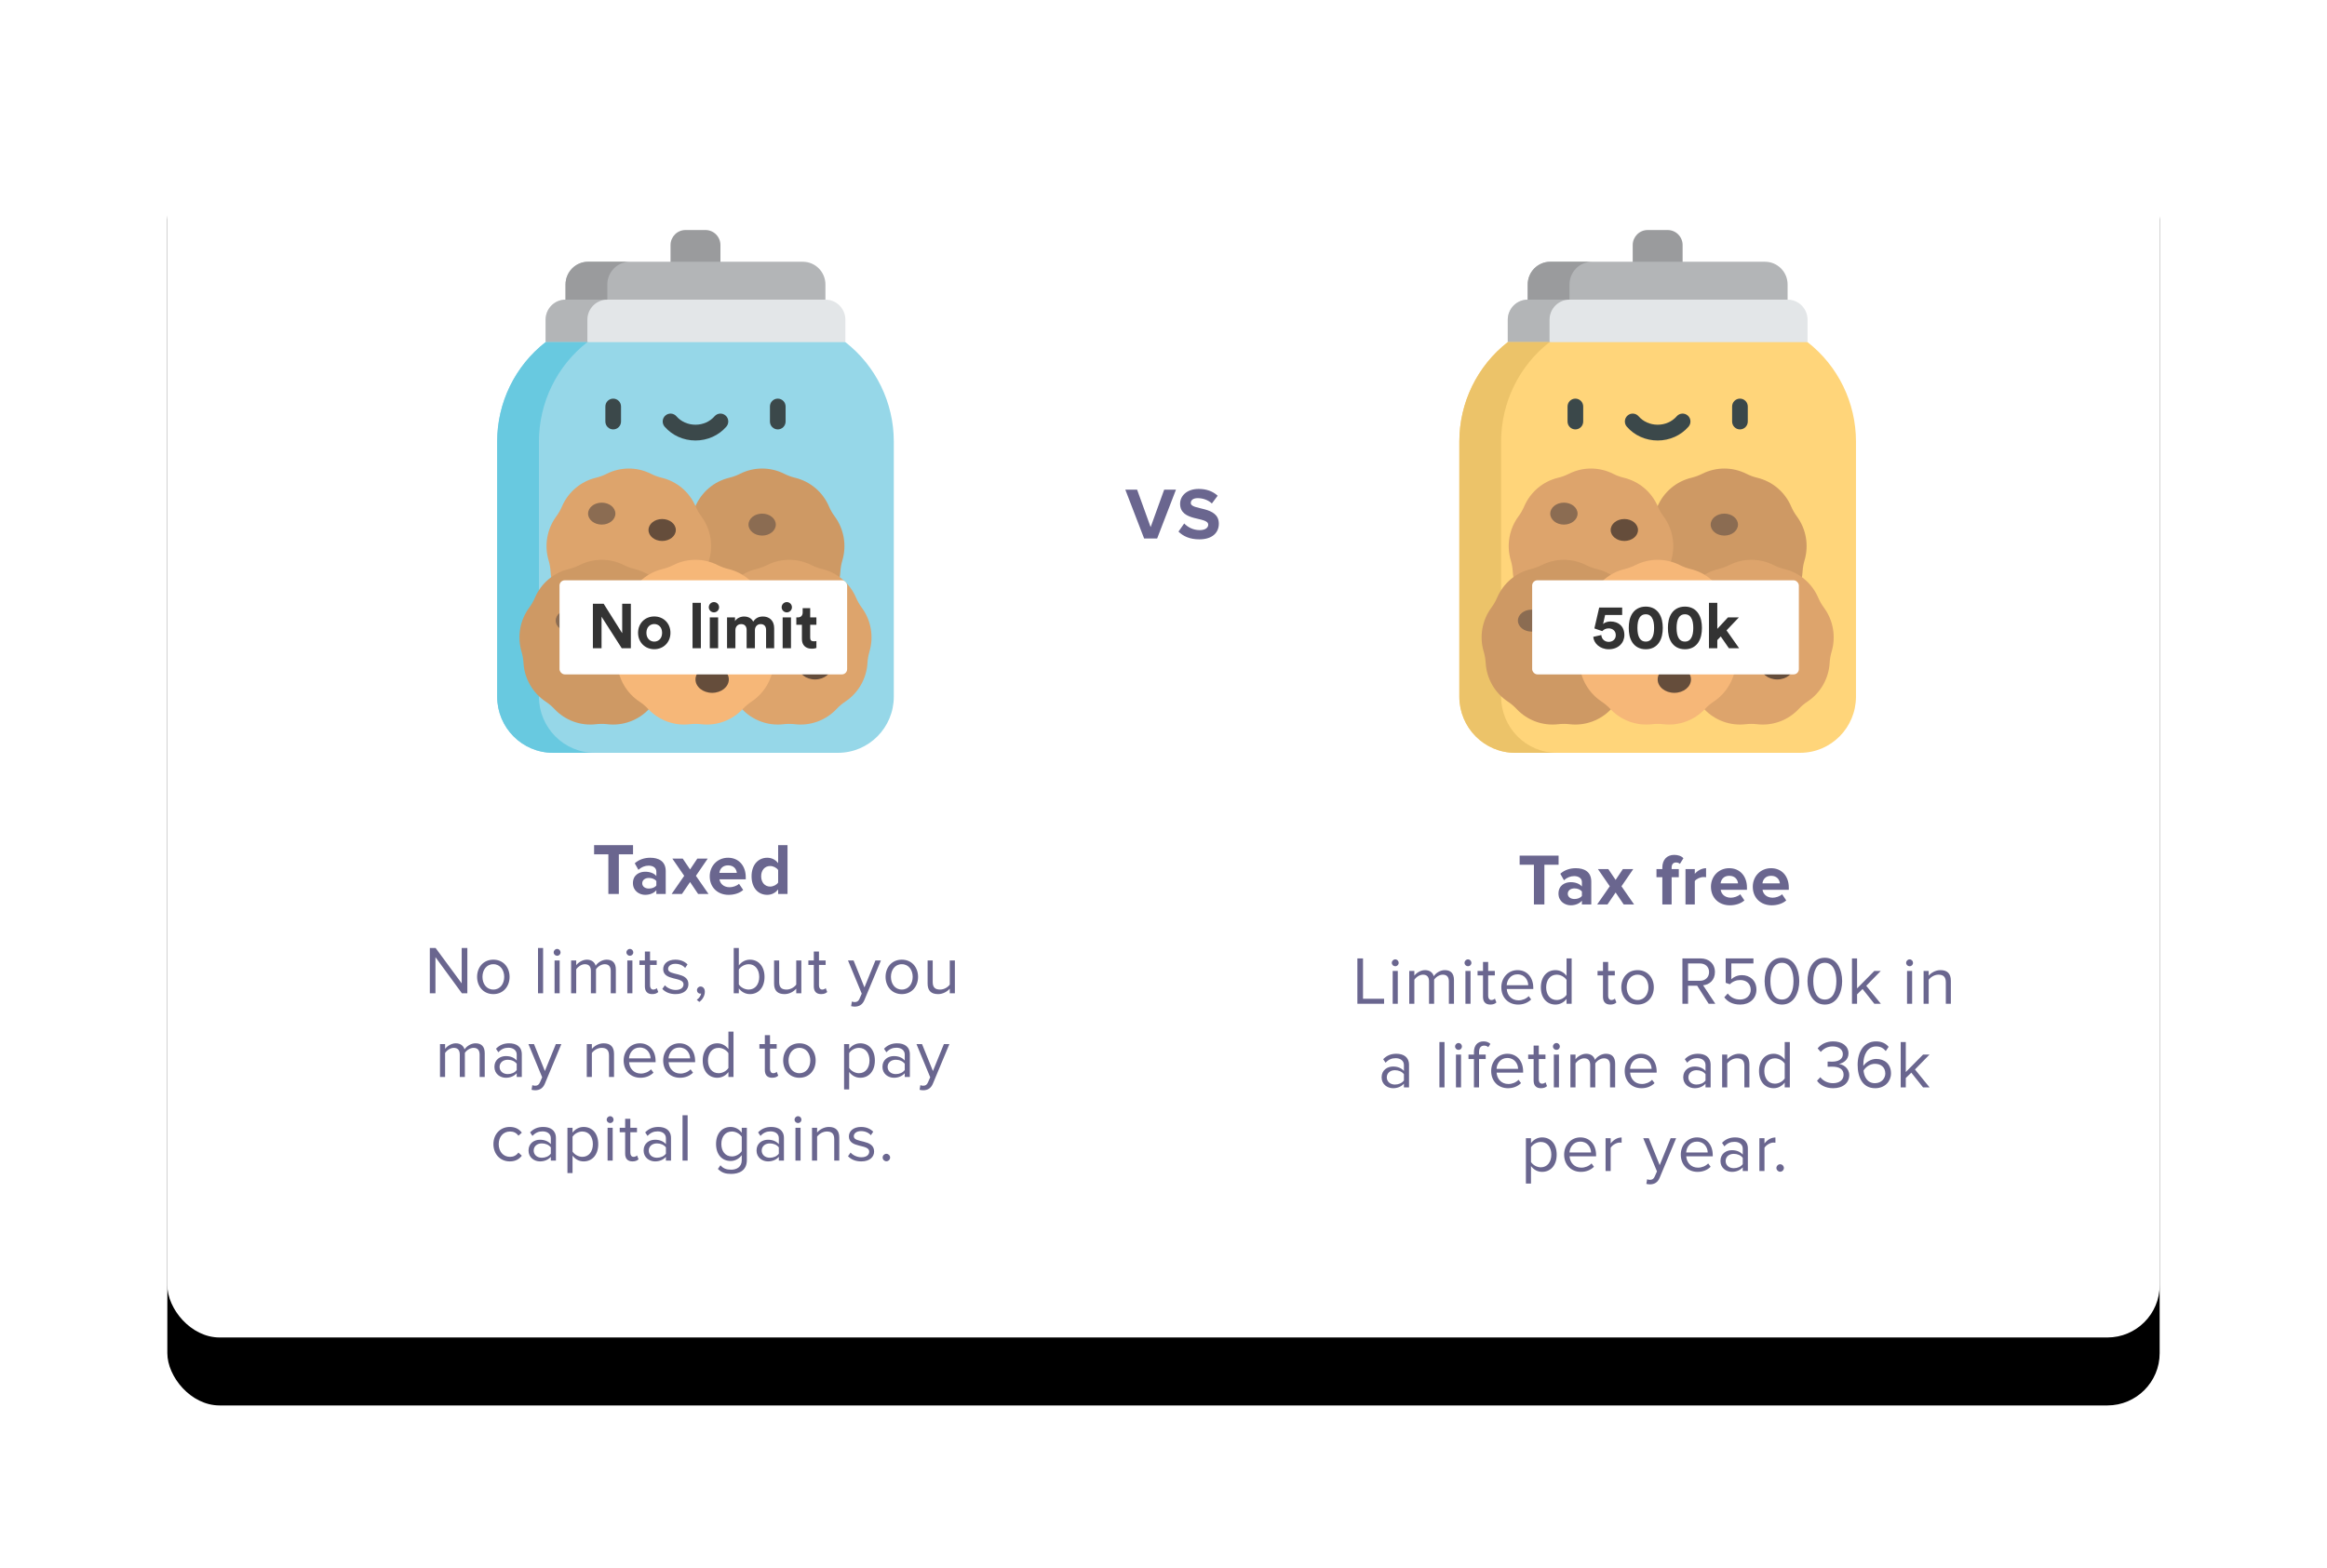 <?xml version="1.0" encoding="UTF-8"?>
<svg width="445px" height="300px" viewBox="0 0 445 300" version="1.1" xmlns="http://www.w3.org/2000/svg" xmlns:xlink="http://www.w3.org/1999/xlink">
    <!-- Generator: Sketch 57.1 (83088) - https://sketch.com -->
    <title>Tax options</title>
    <desc>Created with Sketch.</desc>
    <defs>
        <rect id="path-1" x="0" y="2.7000624e-13" width="381" height="236.835" rx="10"></rect>
        <filter x="-14.3%" y="-17.5%" width="128.6%" height="146.0%" filterUnits="objectBoundingBox" id="filter-2">
            <feOffset dx="0" dy="13" in="SourceAlpha" result="shadowOffsetOuter1"></feOffset>
            <feGaussianBlur stdDeviation="16" in="shadowOffsetOuter1" result="shadowBlurOuter1"></feGaussianBlur>
            <feColorMatrix values="0 0 0 0 0   0 0 0 0 0   0 0 0 0 0  0 0 0 0.07 0" type="matrix" in="shadowBlurOuter1"></feColorMatrix>
        </filter>
    </defs>
    <g id="Page-1" stroke="none" stroke-width="1" fill="none" fill-rule="evenodd">
        <g id="invest-in-your-goals" transform="translate(-366, -4846)">
            <g id="Tax-vs-Tax-Free" transform="translate(279, 4865)">
                <g id="Tax-options" transform="translate(119, 0)">
                    <g id="background" fill-rule="nonzero">
                        <use fill="black" fill-opacity="1" filter="url(#filter-2)" xlink:href="#path-1"></use>
                        <use fill="#FFFFFF" xlink:href="#path-1"></use>
                    </g>
                    <g id="Tax-free" transform="translate(224, 25)">
                        <g id="illustration/goals/taxfree" transform="translate(23, 0)">
                            <g id="cookies" fill-rule="nonzero">
                                <path d="M39.912,0 L36.088,0 C34.509,0 33.228,1.29 33.228,2.881 L33.228,10.34 L42.772,10.34 L42.772,2.881 C42.772,1.29 41.491,0 39.912,0 Z" id="Shape" fill="#9A9B9D"></path>
                                <path d="M58.532,6.069 L17.468,6.069 C15.084,6.069 13.151,8.016 13.151,10.418 L13.151,13.316 L38,17.38 L62.849,13.316 L62.849,10.418 C62.849,8.016 60.916,6.069 58.532,6.069 Z" id="Shape" fill="#B3B5B7"></path>
                                <path d="M21.141,13.316 L21.141,10.418 C21.141,8.016 23.073,6.069 25.457,6.069 L17.468,6.069 C15.084,6.069 13.151,8.016 13.151,10.418 L13.151,13.316 L38,17.38 L41.995,16.727 L21.141,13.316 Z" id="Shape" fill="#9A9B9D"></path>
                                <path d="M62.849,13.316 L13.151,13.316 C11.044,13.316 9.336,15.037 9.336,17.16 L9.336,21.443 L38,26.54 L66.664,21.443 L66.664,17.16 C66.664,15.037 64.956,13.316 62.849,13.316 Z" id="Shape" fill="#E3E6E8"></path>
                                <path d="M17.325,21.443 L17.325,17.16 C17.325,15.037 19.033,13.316 21.141,13.316 L13.151,13.316 C11.044,13.316 9.336,15.037 9.336,17.16 L9.336,21.443 L38,26.54 L41.995,25.83 L17.325,21.443 Z" id="Shape" fill="#B3B5B7"></path>
                                <path d="M66.664,21.443 L66.664,21.443 L9.336,21.443 L9.336,21.443 C3.493,25.999 0.074,33.023 0.074,40.466 L0.074,89.247 C0.074,95.186 4.852,100 10.747,100 L65.253,100 C71.147,100 75.926,95.186 75.926,89.247 L75.926,40.467 C75.926,33.023 72.507,25.999 66.664,21.443 Z" id="Shape" fill="#FFD57A"></path>
                                <path d="M8.063,89.247 L8.063,40.467 C8.063,33.024 11.483,25.999 17.325,21.443 L17.325,21.443 L9.336,21.443 L9.336,21.443 C3.494,25.999 0.074,33.023 0.074,40.467 L0.074,89.247 C0.074,95.186 4.853,100 10.747,100 L18.737,100 C12.842,100 8.063,95.186 8.063,89.247 Z" id="Shape" fill="#ECC369"></path>
                                <g id="Group" transform="translate(20.745, 32.227)" fill="#3B484A">
                                    <path d="M1.519,5.91 C0.692,5.91 0.021,5.234 0.021,4.401 L0.021,1.532 C0.021,0.699 0.692,0.023 1.519,0.023 C2.346,0.023 3.017,0.699 3.017,1.532 L3.017,4.401 C3.017,5.234 2.346,5.91 1.519,5.91 Z" id="Shape"></path>
                                    <path d="M32.991,5.91 C32.164,5.91 31.493,5.234 31.493,4.401 L31.493,1.532 C31.493,0.699 32.164,0.023 32.991,0.023 C33.819,0.023 34.489,0.699 34.489,1.532 L34.489,4.401 C34.489,5.234 33.819,5.91 32.991,5.91 Z" id="Shape"></path>
                                    <path d="M17.255,8.03 C14.963,8.03 12.813,7.067 11.355,5.388 C10.811,4.76 10.874,3.807 11.497,3.258 C12.12,2.71 13.066,2.774 13.611,3.401 C14.499,4.425 15.827,5.013 17.255,5.013 C18.683,5.013 20.011,4.425 20.899,3.401 C21.444,2.774 22.39,2.71 23.013,3.258 C23.636,3.807 23.699,4.76 23.155,5.388 C21.698,7.067 19.547,8.03 17.255,8.03 Z" id="Shape"></path>
                                </g>
                                <path d="M64.618,54.774 C64.183,54.184 63.817,53.546 63.527,52.872 C62.344,50.113 59.937,48.079 57.035,47.384 C56.326,47.214 55.638,46.962 54.986,46.632 C52.319,45.286 49.178,45.286 46.511,46.632 C45.859,46.961 45.171,47.213 44.462,47.384 C41.559,48.079 39.153,50.113 37.969,52.872 C37.68,53.546 37.314,54.184 36.879,54.774 C35.099,57.186 34.554,60.303 35.407,63.182 C35.616,63.886 35.743,64.612 35.786,65.346 C35.962,68.346 37.532,71.086 40.023,72.74 L40.023,72.74 C40.632,73.144 41.193,73.618 41.694,74.152 C43.743,76.336 46.694,77.419 49.658,77.072 L49.658,77.072 C50.382,76.987 51.114,76.987 51.838,77.072 L51.838,77.072 C54.801,77.419 57.753,76.336 59.802,74.152 C60.303,73.618 60.863,73.144 61.472,72.74 L61.472,72.74 C63.963,71.086 65.534,68.346 65.71,65.346 L65.71,65.346 C65.753,64.612 65.88,63.886 66.089,63.182 C66.943,60.303 66.397,57.186 64.618,54.774 Z" id="Shape" fill="#CE9964"></path>
                                <path d="M11.382,54.774 C11.817,54.184 12.183,53.546 12.473,52.872 C13.657,50.113 16.063,48.079 18.965,47.384 C19.674,47.214 20.362,46.962 21.014,46.632 C23.681,45.286 26.823,45.286 29.49,46.632 C30.142,46.961 30.829,47.213 31.539,47.384 C34.441,48.079 36.847,50.113 38.031,52.872 C38.32,53.546 38.686,54.184 39.121,54.774 C40.901,57.186 41.446,60.303 40.593,63.182 C40.385,63.886 40.258,64.612 40.214,65.346 C40.038,68.346 38.468,71.086 35.977,72.74 L35.977,72.74 C35.368,73.144 34.807,73.618 34.307,74.152 C32.258,76.336 29.306,77.419 26.343,77.072 L26.343,77.072 C25.618,76.987 24.887,76.987 24.162,77.072 L24.162,77.072 C21.199,77.419 18.247,76.336 16.198,74.152 C15.697,73.618 15.137,73.144 14.528,72.74 L14.528,72.74 C12.037,71.086 10.466,68.346 10.29,65.346 L10.29,65.346 C10.247,64.612 10.12,63.886 9.912,63.182 C9.058,60.303 9.603,57.186 11.382,54.774 Z" id="Shape" fill="#DDA46C"></path>
                                <path d="M33.942,72.232 C33.507,71.642 33.141,71.004 32.852,70.33 C31.668,67.571 29.261,65.537 26.359,64.842 C25.65,64.672 24.962,64.42 24.31,64.09 C21.643,62.744 18.502,62.744 15.835,64.09 C15.183,64.419 14.495,64.671 13.786,64.842 C10.883,65.537 8.477,67.571 7.293,70.33 C7.004,71.004 6.638,71.642 6.203,72.232 C4.424,74.644 3.878,77.761 4.731,80.64 C4.94,81.344 5.067,82.07 5.11,82.804 C5.286,85.804 6.856,88.544 9.347,90.198 L9.347,90.198 C9.956,90.602 10.517,91.076 11.018,91.61 C13.067,93.794 16.019,94.877 18.982,94.53 L18.982,94.53 C19.706,94.445 20.438,94.445 21.162,94.53 L21.162,94.53 C24.126,94.877 27.077,93.794 29.126,91.61 C29.627,91.076 30.188,90.602 30.796,90.198 L30.796,90.198 C33.287,88.544 34.858,85.804 35.034,82.804 L35.034,82.804 C35.077,82.07 35.204,81.344 35.413,80.64 C36.267,77.761 35.722,74.644 33.942,72.232 Z" id="Shape" fill="#CE9964"></path>
                                <ellipse id="Oval" fill="#8B6C52" cx="13.885" cy="74.716" rx="2.612" ry="2.1"></ellipse>
                                <path d="M42.058,72.232 C42.493,71.642 42.859,71.004 43.149,70.33 C44.332,67.571 46.739,65.537 49.641,64.842 C50.35,64.672 51.038,64.42 51.69,64.09 C54.357,62.744 57.498,62.744 60.165,64.09 C60.817,64.419 61.505,64.671 62.215,64.842 C65.117,65.537 67.523,67.571 68.707,70.33 C68.996,71.004 69.362,71.642 69.797,72.232 C71.577,74.644 72.122,77.761 71.269,80.64 C71.06,81.344 70.933,82.07 70.89,82.804 C70.714,85.804 69.144,88.544 66.653,90.198 L66.653,90.198 C66.044,90.602 65.483,91.076 64.983,91.61 C62.933,93.794 59.982,94.877 57.018,94.53 L57.018,94.53 C56.294,94.445 55.562,94.445 54.838,94.53 L54.838,94.53 C51.875,94.877 48.923,93.794 46.874,91.61 C46.373,91.076 45.813,90.602 45.204,90.198 L45.204,90.198 C42.713,88.544 41.142,85.804 40.966,82.804 L40.966,82.804 C40.923,82.07 40.796,81.344 40.587,80.64 C39.733,77.761 40.279,74.644 42.058,72.232 Z" id="Shape" fill="#DDA46C"></path>
                                <path d="M51.869,72.232 C51.434,71.642 51.069,71.004 50.779,70.33 C49.595,67.571 47.189,65.537 44.287,64.842 C43.577,64.672 42.89,64.42 42.238,64.09 C39.571,62.744 36.429,62.744 33.762,64.09 C33.11,64.419 32.423,64.671 31.713,64.842 C28.811,65.537 26.405,67.571 25.221,70.33 C24.931,71.004 24.565,71.642 24.13,72.232 C22.351,74.644 21.805,77.761 22.659,80.64 C22.867,81.344 22.994,82.07 23.037,82.804 C23.213,85.804 24.784,88.544 27.275,90.198 L27.275,90.198 C27.884,90.602 28.444,91.076 28.945,91.61 C30.994,93.794 33.946,94.877 36.909,94.53 L36.909,94.53 C37.634,94.445 38.365,94.445 39.09,94.53 L39.09,94.53 C42.053,94.877 45.005,93.794 47.054,91.61 C47.555,91.076 48.115,90.602 48.724,90.198 L48.724,90.198 C51.215,88.544 52.786,85.804 52.962,82.804 L52.962,82.804 C53.004,82.07 53.132,81.344 53.34,80.64 C54.194,77.761 53.649,74.644 51.869,72.232 Z" id="Shape" fill="#F6B778"></path>
                                <g id="Group" transform="translate(28.306, 74.609)" fill="#654D3B">
                                    <ellipse id="Oval" cx="3.321" cy="2.668" rx="3.187" ry="2.562"></ellipse>
                                    <ellipse id="Oval" cx="12.882" cy="11.356" rx="3.187" ry="2.562"></ellipse>
                                    <ellipse id="Oval" cx="32.557" cy="8.795" rx="3.187" ry="2.562"></ellipse>
                                </g>
                                <g id="Group" transform="translate(17.449, 51.953)" fill="#8B6C52">
                                    <ellipse id="Oval" cx="25.638" cy="21.389" rx="2.612" ry="2.1"></ellipse>
                                    <ellipse id="Oval" cx="2.623" cy="2.294" rx="2.612" ry="2.1"></ellipse>
                                </g>
                                <ellipse id="Oval" fill="#654D3B" cx="31.627" cy="57.378" rx="2.612" ry="2.1"></ellipse>
                                <ellipse id="Oval" fill="#8B6C52" cx="50.749" cy="56.348" rx="2.612" ry="2.1"></ellipse>
                            </g>
                            <rect id="Rectangle-14" fill="#FFFFFF" fill-rule="nonzero" x="14" y="67" width="51" height="18" rx="1"></rect>
                            <path d="M25.682,77.816 L27.23,77.468 C27.266,78.188 27.818,78.776 28.646,78.776 C29.39,78.776 29.99,78.284 29.99,77.504 C29.99,76.616 29.33,76.196 28.61,76.196 C28.082,76.196 27.662,76.436 27.41,76.724 C27.254,76.664 26.066,76.256 25.898,76.208 L26.822,72.212 L31.214,72.212 L31.214,73.64 L27.95,73.64 L27.566,75.356 C27.902,75.044 28.454,74.876 28.97,74.876 C30.53,74.876 31.634,75.812 31.634,77.48 C31.634,78.932 30.518,80.192 28.646,80.192 C26.954,80.192 25.778,79.04 25.682,77.816 Z M34.13,76.112 C34.13,76.928 34.25,77.624 34.55,78.092 C34.79,78.476 35.162,78.728 35.726,78.728 C36.302,78.728 36.65,78.476 36.89,78.092 C37.202,77.624 37.322,76.928 37.322,76.112 C37.322,75.296 37.202,74.6 36.89,74.132 C36.65,73.748 36.302,73.496 35.726,73.496 C35.162,73.496 34.79,73.748 34.55,74.132 C34.25,74.6 34.13,75.296 34.13,76.112 Z M32.474,76.112 C32.474,75.116 32.63,74.144 33.158,73.34 C33.674,72.572 34.514,72.032 35.726,72.032 C36.938,72.032 37.778,72.572 38.282,73.34 C38.81,74.144 38.978,75.116 38.978,76.112 C38.978,77.108 38.81,78.08 38.282,78.884 C37.778,79.652 36.938,80.192 35.726,80.192 C34.514,80.192 33.674,79.652 33.158,78.884 C32.63,78.08 32.474,77.108 32.474,76.112 Z M41.618,76.112 C41.618,76.928 41.738,77.624 42.038,78.092 C42.278,78.476 42.65,78.728 43.214,78.728 C43.79,78.728 44.138,78.476 44.378,78.092 C44.69,77.624 44.81,76.928 44.81,76.112 C44.81,75.296 44.69,74.6 44.378,74.132 C44.138,73.748 43.79,73.496 43.214,73.496 C42.65,73.496 42.278,73.748 42.038,74.132 C41.738,74.6 41.618,75.296 41.618,76.112 Z M39.962,76.112 C39.962,75.116 40.118,74.144 40.646,73.34 C41.162,72.572 42.002,72.032 43.214,72.032 C44.426,72.032 45.266,72.572 45.77,73.34 C46.298,74.144 46.466,75.116 46.466,76.112 C46.466,77.108 46.298,78.08 45.77,78.884 C45.266,79.652 44.426,80.192 43.214,80.192 C42.002,80.192 41.162,79.652 40.646,78.884 C40.118,78.08 39.962,77.108 39.962,76.112 Z M53.534,74.096 L51.17,76.58 L53.582,80 L51.626,80 L50.066,77.744 L49.406,78.44 L49.406,80 L47.81,80 L47.81,71.312 L49.406,71.312 L49.406,76.292 L51.446,74.096 L53.534,74.096 Z" id="500k" fill="#333333"></path>
                        </g>
                        <path d="M39.338,129 L37.336,129 L37.336,121.412 L34.606,121.412 L34.606,119.662 L42.054,119.662 L42.054,121.412 L39.338,121.412 L39.338,129 Z M48.305,129 L46.513,129 L46.513,128.286 C46.051,128.846 45.253,129.168 44.371,129.168 C43.293,129.168 42.033,128.44 42.033,126.928 C42.033,125.332 43.293,124.744 44.371,124.744 C45.281,124.744 46.065,125.038 46.513,125.57 L46.513,124.716 C46.513,124.03 45.925,123.582 45.029,123.582 C44.315,123.582 43.643,123.862 43.083,124.38 L42.383,123.134 C43.209,122.392 44.273,122.07 45.337,122.07 C46.891,122.07 48.305,122.686 48.305,124.632 L48.305,129 Z M45.085,127.964 C45.659,127.964 46.219,127.768 46.513,127.376 L46.513,126.536 C46.219,126.144 45.659,125.934 45.085,125.934 C44.385,125.934 43.811,126.312 43.811,126.956 C43.811,127.6 44.385,127.964 45.085,127.964 Z M56.489,129 L54.501,129 L52.961,126.718 L51.407,129 L49.433,129 L51.841,125.528 L49.573,122.238 L51.561,122.238 L52.961,124.31 L54.347,122.238 L56.335,122.238 L54.081,125.528 L56.489,129 Z M63.671,129 L61.893,129 L61.893,123.792 L60.773,123.792 L60.773,122.238 L61.893,122.238 L61.893,121.958 C61.893,120.432 62.803,119.522 64.161,119.522 C64.819,119.522 65.519,119.704 65.925,120.166 L65.253,121.244 C65.071,121.076 64.833,120.978 64.511,120.978 C64.007,120.978 63.671,121.3 63.671,121.958 L63.671,122.238 L65.043,122.238 L65.043,123.792 L63.671,123.792 L63.671,129 Z M68.102,129 L66.324,129 L66.324,122.238 L68.102,122.238 L68.102,123.148 C68.592,122.56 69.418,122.07 70.258,122.07 L70.258,123.806 C70.132,123.778 69.978,123.764 69.768,123.764 C69.18,123.764 68.396,124.1 68.102,124.534 L68.102,129 Z M74.801,129.168 C72.743,129.168 71.189,127.782 71.189,125.612 C71.189,123.652 72.645,122.07 74.689,122.07 C76.719,122.07 78.077,123.582 78.077,125.78 L78.077,126.2 L73.051,126.2 C73.177,127.026 73.849,127.712 74.997,127.712 C75.571,127.712 76.355,127.474 76.789,127.054 L77.587,128.23 C76.915,128.846 75.851,129.168 74.801,129.168 Z M76.369,124.968 C76.313,124.324 75.865,123.526 74.689,123.526 C73.583,123.526 73.107,124.296 73.037,124.968 L76.369,124.968 Z M82.803,129.168 C80.745,129.168 79.191,127.782 79.191,125.612 C79.191,123.652 80.647,122.07 82.691,122.07 C84.721,122.07 86.079,123.582 86.079,125.78 L86.079,126.2 L81.053,126.2 C81.179,127.026 81.851,127.712 82.999,127.712 C83.573,127.712 84.357,127.474 84.791,127.054 L85.589,128.23 C84.917,128.846 83.853,129.168 82.803,129.168 Z M84.371,124.968 C84.315,124.324 83.867,123.526 82.691,123.526 C81.585,123.526 81.109,124.296 81.039,124.968 L84.371,124.968 Z" id="Taxfree" fill="#6A668F" fill-rule="nonzero"></path>
                        <path d="M8.683,148 L3.574,148 L3.574,139.329 L4.653,139.329 L4.653,147.038 L8.683,147.038 L8.683,148 Z M10.822,140.824 C10.458,140.824 10.159,140.538 10.159,140.174 C10.159,139.81 10.458,139.511 10.822,139.511 C11.186,139.511 11.472,139.81 11.472,140.174 C11.472,140.538 11.186,140.824 10.822,140.824 Z M11.303,148 L10.328,148 L10.328,141.721 L11.303,141.721 L11.303,148 Z M22.048,148 L21.073,148 L21.073,143.736 C21.073,142.943 20.735,142.436 19.916,142.436 C19.266,142.436 18.577,142.891 18.252,143.398 L18.252,148 L17.277,148 L17.277,143.736 C17.277,142.943 16.952,142.436 16.12,142.436 C15.483,142.436 14.807,142.904 14.469,143.411 L14.469,148 L13.494,148 L13.494,141.721 L14.469,141.721 L14.469,142.631 C14.742,142.228 15.574,141.565 16.51,141.565 C17.459,141.565 18.005,142.085 18.187,142.735 C18.538,142.163 19.383,141.565 20.293,141.565 C21.437,141.565 22.048,142.202 22.048,143.463 L22.048,148 Z M24.733,140.824 C24.369,140.824 24.07,140.538 24.07,140.174 C24.07,139.81 24.369,139.511 24.733,139.511 C25.097,139.511 25.383,139.81 25.383,140.174 C25.383,140.538 25.097,140.824 24.733,140.824 Z M25.214,148 L24.239,148 L24.239,141.721 L25.214,141.721 L25.214,148 Z M29.003,148.156 C28.067,148.156 27.599,147.623 27.599,146.687 L27.599,142.579 L26.559,142.579 L26.559,141.721 L27.599,141.721 L27.599,140.005 L28.587,140.005 L28.587,141.721 L29.861,141.721 L29.861,142.579 L28.587,142.579 L28.587,146.479 C28.587,146.947 28.795,147.285 29.211,147.285 C29.497,147.285 29.744,147.155 29.874,147.012 L30.16,147.753 C29.913,147.987 29.562,148.156 29.003,148.156 Z M34.314,148.156 C32.442,148.156 31.103,146.817 31.103,144.854 C31.103,143.034 32.403,141.565 34.197,141.565 C36.095,141.565 37.213,143.047 37.213,144.932 L37.213,145.179 L32.143,145.179 C32.221,146.362 33.04,147.35 34.392,147.35 C35.12,147.35 35.835,147.064 36.342,146.544 L36.81,147.181 C36.173,147.805 35.328,148.156 34.314,148.156 Z M36.251,144.451 C36.238,143.528 35.614,142.371 34.184,142.371 C32.845,142.371 32.182,143.502 32.13,144.451 L36.251,144.451 Z M44.552,148 L43.577,148 L43.577,147.064 C43.109,147.701 42.342,148.156 41.458,148.156 C39.82,148.156 38.663,146.908 38.663,144.867 C38.663,142.852 39.82,141.565 41.458,141.565 C42.303,141.565 43.07,141.981 43.577,142.67 L43.577,139.329 L44.552,139.329 L44.552,148 Z M41.705,147.285 C42.472,147.285 43.239,146.83 43.577,146.284 L43.577,143.45 C43.239,142.904 42.472,142.436 41.705,142.436 C40.431,142.436 39.677,143.476 39.677,144.867 C39.677,146.258 40.431,147.285 41.705,147.285 Z M51.949,148.156 C51.013,148.156 50.545,147.623 50.545,146.687 L50.545,142.579 L49.505,142.579 L49.505,141.721 L50.545,141.721 L50.545,140.005 L51.533,140.005 L51.533,141.721 L52.807,141.721 L52.807,142.579 L51.533,142.579 L51.533,146.479 C51.533,146.947 51.741,147.285 52.157,147.285 C52.443,147.285 52.69,147.155 52.82,147.012 L53.106,147.753 C52.859,147.987 52.508,148.156 51.949,148.156 Z M57.156,148.156 C55.245,148.156 54.049,146.674 54.049,144.854 C54.049,143.034 55.245,141.565 57.156,141.565 C59.067,141.565 60.263,143.034 60.263,144.854 C60.263,146.674 59.067,148.156 57.156,148.156 Z M57.156,147.285 C58.495,147.285 59.236,146.141 59.236,144.854 C59.236,143.58 58.495,142.436 57.156,142.436 C55.817,142.436 55.076,143.58 55.076,144.854 C55.076,146.141 55.817,147.285 57.156,147.285 Z M72.028,148 L70.754,148 L68.557,144.555 L66.815,144.555 L66.815,148 L65.736,148 L65.736,139.329 L69.22,139.329 C70.806,139.329 71.95,140.343 71.95,141.942 C71.95,143.502 70.871,144.36 69.688,144.464 L72.028,148 Z M69.09,143.606 C70.117,143.606 70.832,142.917 70.832,141.942 C70.832,140.954 70.117,140.291 69.09,140.291 L66.815,140.291 L66.815,143.606 L69.09,143.606 Z M76.793,148.156 C75.337,148.156 74.388,147.623 73.738,146.765 L74.401,146.037 C74.973,146.778 75.74,147.194 76.793,147.194 C77.976,147.194 78.795,146.388 78.795,145.335 C78.795,144.191 77.976,143.463 76.806,143.463 C76.052,143.463 75.389,143.71 74.804,144.269 L74.011,143.996 L74.011,139.329 L79.315,139.329 L79.315,140.291 L75.09,140.291 L75.09,143.307 C75.519,142.891 76.247,142.527 77.118,142.527 C78.574,142.527 79.887,143.502 79.887,145.296 C79.887,147.051 78.535,148.156 76.793,148.156 Z M84.768,148.156 C82.389,148.156 81.453,145.777 81.453,143.671 C81.453,141.552 82.389,139.199 84.768,139.199 C87.134,139.199 88.083,141.552 88.083,143.671 C88.083,145.777 87.134,148.156 84.768,148.156 Z M84.768,147.194 C86.419,147.194 86.978,145.4 86.978,143.671 C86.978,141.942 86.419,140.161 84.768,140.161 C83.117,140.161 82.558,141.942 82.558,143.671 C82.558,145.4 83.117,147.194 84.768,147.194 Z M92.965,148.156 C90.586,148.156 89.65,145.777 89.65,143.671 C89.65,141.552 90.586,139.199 92.965,139.199 C95.331,139.199 96.28,141.552 96.28,143.671 C96.28,145.777 95.331,148.156 92.965,148.156 Z M92.965,147.194 C94.616,147.194 95.175,145.4 95.175,143.671 C95.175,141.942 94.616,140.161 92.965,140.161 C91.314,140.161 90.755,141.942 90.755,143.671 C90.755,145.4 91.314,147.194 92.965,147.194 Z M103.684,148 L102.436,148 L100.187,145.179 L99.134,146.206 L99.134,148 L98.159,148 L98.159,139.329 L99.134,139.329 L99.134,145.062 L102.436,141.721 L103.671,141.721 L100.889,144.568 L103.684,148 Z M109.183,140.824 C108.819,140.824 108.52,140.538 108.52,140.174 C108.52,139.81 108.819,139.511 109.183,139.511 C109.547,139.511 109.833,139.81 109.833,140.174 C109.833,140.538 109.547,140.824 109.183,140.824 Z M109.664,148 L108.689,148 L108.689,141.721 L109.664,141.721 L109.664,148 Z M117.068,148 L116.106,148 L116.106,143.892 C116.106,142.774 115.534,142.436 114.689,142.436 C113.922,142.436 113.207,142.904 112.83,143.411 L112.83,148 L111.855,148 L111.855,141.721 L112.83,141.721 L112.83,142.631 C113.272,142.098 114.13,141.565 115.079,141.565 C116.379,141.565 117.068,142.228 117.068,143.593 L117.068,148 Z M13.451,164 L12.476,164 L12.476,163.285 C11.969,163.857 11.241,164.156 10.396,164.156 C9.343,164.156 8.212,163.441 8.212,162.076 C8.212,160.659 9.33,160.009 10.396,160.009 C11.254,160.009 11.969,160.282 12.476,160.854 L12.476,159.723 C12.476,158.891 11.8,158.41 10.89,158.41 C10.136,158.41 9.525,158.67 8.966,159.281 L8.511,158.605 C9.187,157.903 9.993,157.565 11.02,157.565 C12.359,157.565 13.451,158.163 13.451,159.684 L13.451,164 Z M10.76,163.454 C11.436,163.454 12.099,163.194 12.476,162.674 L12.476,161.478 C12.099,160.971 11.436,160.711 10.76,160.711 C9.837,160.711 9.2,161.283 9.2,162.076 C9.2,162.882 9.837,163.454 10.76,163.454 Z M20.238,164 L19.263,164 L19.263,155.329 L20.238,155.329 L20.238,164 Z M22.922,156.824 C22.558,156.824 22.259,156.538 22.259,156.174 C22.259,155.81 22.558,155.511 22.922,155.511 C23.286,155.511 23.572,155.81 23.572,156.174 C23.572,156.538 23.286,156.824 22.922,156.824 Z M23.403,164 L22.428,164 L22.428,157.721 L23.403,157.721 L23.403,164 Z M26.842,164 L25.867,164 L25.867,158.579 L24.827,158.579 L24.827,157.721 L25.867,157.721 L25.867,157.24 C25.867,155.953 26.582,155.199 27.687,155.199 C28.194,155.199 28.623,155.316 29.013,155.68 L28.61,156.304 C28.402,156.122 28.155,156.005 27.843,156.005 C27.193,156.005 26.842,156.434 26.842,157.24 L26.842,157.721 L28.116,157.721 L28.116,158.579 L26.842,158.579 L26.842,164 Z M32.374,164.156 C30.502,164.156 29.163,162.817 29.163,160.854 C29.163,159.034 30.463,157.565 32.257,157.565 C34.155,157.565 35.273,159.047 35.273,160.932 L35.273,161.179 L30.203,161.179 C30.281,162.362 31.1,163.35 32.452,163.35 C33.18,163.35 33.895,163.064 34.402,162.544 L34.87,163.181 C34.233,163.805 33.388,164.156 32.374,164.156 Z M34.311,160.451 C34.298,159.528 33.674,158.371 32.244,158.371 C30.905,158.371 30.242,159.502 30.19,160.451 L34.311,160.451 Z M38.685,164.156 C37.749,164.156 37.281,163.623 37.281,162.687 L37.281,158.579 L36.241,158.579 L36.241,157.721 L37.281,157.721 L37.281,156.005 L38.269,156.005 L38.269,157.721 L39.543,157.721 L39.543,158.579 L38.269,158.579 L38.269,162.479 C38.269,162.947 38.477,163.285 38.893,163.285 C39.179,163.285 39.426,163.155 39.556,163.012 L39.842,163.753 C39.595,163.987 39.244,164.156 38.685,164.156 Z M41.643,156.824 C41.279,156.824 40.98,156.538 40.98,156.174 C40.98,155.81 41.279,155.511 41.643,155.511 C42.007,155.511 42.293,155.81 42.293,156.174 C42.293,156.538 42.007,156.824 41.643,156.824 Z M42.124,164 L41.149,164 L41.149,157.721 L42.124,157.721 L42.124,164 Z M52.869,164 L51.894,164 L51.894,159.736 C51.894,158.943 51.556,158.436 50.737,158.436 C50.087,158.436 49.398,158.891 49.073,159.398 L49.073,164 L48.098,164 L48.098,159.736 C48.098,158.943 47.773,158.436 46.941,158.436 C46.304,158.436 45.628,158.904 45.29,159.411 L45.29,164 L44.315,164 L44.315,157.721 L45.29,157.721 L45.29,158.631 C45.563,158.228 46.395,157.565 47.331,157.565 C48.28,157.565 48.826,158.085 49.008,158.735 C49.359,158.163 50.204,157.565 51.114,157.565 C52.258,157.565 52.869,158.202 52.869,159.463 L52.869,164 Z M57.907,164.156 C56.035,164.156 54.696,162.817 54.696,160.854 C54.696,159.034 55.995,157.565 57.789,157.565 C59.688,157.565 60.806,159.047 60.806,160.932 L60.806,161.179 L55.736,161.179 C55.813,162.362 56.633,163.35 57.984,163.35 C58.712,163.35 59.428,163.064 59.934,162.544 L60.403,163.181 C59.766,163.805 58.92,164.156 57.907,164.156 Z M59.843,160.451 C59.831,159.528 59.206,158.371 57.776,158.371 C56.438,158.371 55.775,159.502 55.722,160.451 L59.843,160.451 Z M71.128,164 L70.153,164 L70.153,163.285 C69.646,163.857 68.918,164.156 68.073,164.156 C67.02,164.156 65.889,163.441 65.889,162.076 C65.889,160.659 67.007,160.009 68.073,160.009 C68.931,160.009 69.646,160.282 70.153,160.854 L70.153,159.723 C70.153,158.891 69.477,158.41 68.567,158.41 C67.813,158.41 67.202,158.67 66.643,159.281 L66.188,158.605 C66.864,157.903 67.67,157.565 68.697,157.565 C70.036,157.565 71.128,158.163 71.128,159.684 L71.128,164 Z M68.437,163.454 C69.113,163.454 69.776,163.194 70.153,162.674 L70.153,161.478 C69.776,160.971 69.113,160.711 68.437,160.711 C67.514,160.711 66.877,161.283 66.877,162.076 C66.877,162.882 67.514,163.454 68.437,163.454 Z M78.545,164 L77.583,164 L77.583,159.892 C77.583,158.774 77.011,158.436 76.166,158.436 C75.399,158.436 74.684,158.904 74.307,159.411 L74.307,164 L73.332,164 L73.332,157.721 L74.307,157.721 L74.307,158.631 C74.749,158.098 75.607,157.565 76.556,157.565 C77.856,157.565 78.545,158.228 78.545,159.593 L78.545,164 Z M86.273,164 L85.298,164 L85.298,163.064 C84.83,163.701 84.063,164.156 83.179,164.156 C81.541,164.156 80.384,162.908 80.384,160.867 C80.384,158.852 81.541,157.565 83.179,157.565 C84.024,157.565 84.791,157.981 85.298,158.67 L85.298,155.329 L86.273,155.329 L86.273,164 Z M83.426,163.285 C84.193,163.285 84.96,162.83 85.298,162.284 L85.298,159.45 C84.96,158.904 84.193,158.436 83.426,158.436 C82.152,158.436 81.398,159.476 81.398,160.867 C81.398,162.258 82.152,163.285 83.426,163.285 Z M94.555,164.156 C93.086,164.156 92.007,163.506 91.474,162.726 L92.111,162.05 C92.618,162.726 93.502,163.194 94.529,163.194 C95.79,163.194 96.557,162.557 96.557,161.569 C96.557,160.49 95.673,160.035 94.399,160.035 C94.035,160.035 93.632,160.035 93.502,160.048 L93.502,159.06 C93.645,159.073 94.048,159.073 94.399,159.073 C95.491,159.073 96.414,158.644 96.414,157.643 C96.414,156.681 95.53,156.161 94.477,156.161 C93.528,156.161 92.826,156.525 92.189,157.214 L91.591,156.538 C92.215,155.771 93.216,155.199 94.568,155.199 C96.232,155.199 97.493,156.044 97.493,157.5 C97.493,158.761 96.44,159.385 95.634,159.515 C96.414,159.593 97.636,160.256 97.636,161.66 C97.636,163.103 96.466,164.156 94.555,164.156 Z M102.595,164.156 C100.164,164.156 99.241,162.037 99.241,159.671 C99.241,157.331 100.333,155.199 102.777,155.199 C103.882,155.199 104.636,155.615 105.169,156.239 L104.623,157.045 C104.181,156.525 103.674,156.161 102.777,156.161 C101.087,156.161 100.333,157.864 100.333,159.567 L100.333,159.905 C100.71,159.307 101.672,158.553 102.79,158.553 C104.35,158.553 105.624,159.476 105.624,161.322 C105.624,162.817 104.48,164.156 102.595,164.156 Z M102.543,163.194 C103.882,163.194 104.532,162.18 104.532,161.361 C104.532,160.087 103.648,159.489 102.543,159.489 C101.672,159.489 100.84,160.022 100.372,160.776 C100.463,161.855 101.035,163.194 102.543,163.194 Z M113.002,164 L111.754,164 L109.505,161.179 L108.452,162.206 L108.452,164 L107.477,164 L107.477,155.329 L108.452,155.329 L108.452,161.062 L111.754,157.721 L112.989,157.721 L110.207,160.568 L113.002,164 Z M38.896,180.156 C38.038,180.156 37.297,179.74 36.777,179.051 L36.777,182.392 L35.802,182.392 L35.802,173.721 L36.777,173.721 L36.777,174.657 C37.232,174.02 38.012,173.565 38.896,173.565 C40.547,173.565 41.691,174.813 41.691,176.854 C41.691,178.882 40.547,180.156 38.896,180.156 Z M38.649,179.285 C39.91,179.285 40.664,178.245 40.664,176.854 C40.664,175.463 39.91,174.436 38.649,174.436 C37.882,174.436 37.115,174.891 36.777,175.437 L36.777,178.271 C37.115,178.817 37.882,179.285 38.649,179.285 Z M46.326,180.156 C44.454,180.156 43.115,178.817 43.115,176.854 C43.115,175.034 44.415,173.565 46.209,173.565 C48.107,173.565 49.225,175.047 49.225,176.932 L49.225,177.179 L44.155,177.179 C44.233,178.362 45.052,179.35 46.404,179.35 C47.132,179.35 47.847,179.064 48.354,178.544 L48.822,179.181 C48.185,179.805 47.34,180.156 46.326,180.156 Z M48.263,176.451 C48.25,175.528 47.626,174.371 46.196,174.371 C44.857,174.371 44.194,175.502 44.142,176.451 L48.263,176.451 Z M52.014,180 L51.039,180 L51.039,173.721 L52.014,173.721 L52.014,174.722 C52.521,174.072 53.249,173.578 54.107,173.578 L54.107,174.579 C53.99,174.566 53.873,174.553 53.73,174.553 C53.119,174.553 52.3,175.047 52.014,175.554 L52.014,180 Z M58.839,182.457 L58.982,181.573 C59.125,181.638 59.359,181.677 59.515,181.677 C59.944,181.677 60.23,181.534 60.451,181.014 L60.867,180.065 L58.241,173.721 L59.307,173.721 L61.387,178.869 L63.48,173.721 L64.533,173.721 L61.387,181.274 C61.01,182.184 60.373,182.535 59.541,182.548 C59.333,182.548 59.008,182.509 58.839,182.457 Z M68.635,180.156 C66.763,180.156 65.424,178.817 65.424,176.854 C65.424,175.034 66.724,173.565 68.518,173.565 C70.416,173.565 71.534,175.047 71.534,176.932 L71.534,177.179 L66.464,177.179 C66.542,178.362 67.361,179.35 68.713,179.35 C69.441,179.35 70.156,179.064 70.663,178.544 L71.131,179.181 C70.494,179.805 69.649,180.156 68.635,180.156 Z M70.572,176.451 C70.559,175.528 69.935,174.371 68.505,174.371 C67.166,174.371 66.503,175.502 66.451,176.451 L70.572,176.451 Z M78.249,180 L77.274,180 L77.274,179.285 C76.767,179.857 76.039,180.156 75.194,180.156 C74.141,180.156 73.01,179.441 73.01,178.076 C73.01,176.659 74.128,176.009 75.194,176.009 C76.052,176.009 76.767,176.282 77.274,176.854 L77.274,175.723 C77.274,174.891 76.598,174.41 75.688,174.41 C74.934,174.41 74.323,174.67 73.764,175.281 L73.309,174.605 C73.985,173.903 74.791,173.565 75.818,173.565 C77.157,173.565 78.249,174.163 78.249,175.684 L78.249,180 Z M75.558,179.454 C76.234,179.454 76.897,179.194 77.274,178.674 L77.274,177.478 C76.897,176.971 76.234,176.711 75.558,176.711 C74.635,176.711 73.998,177.283 73.998,178.076 C73.998,178.882 74.635,179.454 75.558,179.454 Z M81.427,180 L80.452,180 L80.452,173.721 L81.427,173.721 L81.427,174.722 C81.934,174.072 82.662,173.578 83.52,173.578 L83.52,174.579 C83.403,174.566 83.286,174.553 83.143,174.553 C82.532,174.553 81.713,175.047 81.427,175.554 L81.427,180 Z M84.424,180.13 C84.034,180.13 83.709,179.805 83.709,179.415 C83.709,179.025 84.034,178.7 84.424,178.7 C84.814,178.7 85.139,179.025 85.139,179.415 C85.139,179.805 84.814,180.13 84.424,180.13 Z" id="LimitedtoR500kinalifetimeand36kperyear." fill="#6A668F" fill-rule="nonzero"></path>
                    </g>
                    <g id="Taxed" transform="translate(40, 25)">
                        <g id="illustration/goals/taxed" transform="translate(23, 0)">
                            <g id="cookies-copy" fill-rule="nonzero">
                                <path d="M39.912,0 L36.088,0 C34.509,0 33.228,1.29 33.228,2.881 L33.228,10.34 L42.772,10.34 L42.772,2.881 C42.772,1.29 41.491,0 39.912,0 Z" id="Shape" fill="#9A9B9D"></path>
                                <path d="M58.532,6.069 L17.468,6.069 C15.084,6.069 13.151,8.016 13.151,10.418 L13.151,13.316 L38,17.38 L62.849,13.316 L62.849,10.418 C62.849,8.016 60.916,6.069 58.532,6.069 Z" id="Shape" fill="#B3B5B7"></path>
                                <path d="M21.141,13.316 L21.141,10.418 C21.141,8.016 23.073,6.069 25.457,6.069 L17.468,6.069 C15.084,6.069 13.151,8.016 13.151,10.418 L13.151,13.316 L38,17.38 L41.995,16.727 L21.141,13.316 Z" id="Shape" fill="#9A9B9D"></path>
                                <path d="M62.849,13.316 L13.151,13.316 C11.044,13.316 9.336,15.037 9.336,17.16 L9.336,21.443 L38,26.54 L66.664,21.443 L66.664,17.16 C66.664,15.037 64.956,13.316 62.849,13.316 Z" id="Shape" fill="#E3E6E8"></path>
                                <path d="M17.325,21.443 L17.325,17.16 C17.325,15.037 19.033,13.316 21.141,13.316 L13.151,13.316 C11.044,13.316 9.336,15.037 9.336,17.16 L9.336,21.443 L38,26.54 L41.995,25.83 L17.325,21.443 Z" id="Shape" fill="#B3B5B7"></path>
                                <path d="M66.664,21.443 L66.664,21.443 L9.336,21.443 L9.336,21.443 C3.493,25.999 0.074,33.023 0.074,40.466 L0.074,89.247 C0.074,95.186 4.852,100 10.747,100 L65.253,100 C71.147,100 75.926,95.186 75.926,89.247 L75.926,40.467 C75.926,33.023 72.507,25.999 66.664,21.443 Z" id="Shape" fill="#96D7E8"></path>
                                <path d="M8.063,89.247 L8.063,40.467 C8.063,33.024 11.483,25.999 17.325,21.443 L17.325,21.443 L9.336,21.443 L9.336,21.443 C3.494,25.999 0.074,33.023 0.074,40.467 L0.074,89.247 C0.074,95.186 4.853,100 10.747,100 L18.737,100 C12.842,100 8.063,95.186 8.063,89.247 Z" id="Shape" fill="#68C9E0"></path>
                                <g id="Group" transform="translate(20.745, 32.227)" fill="#3B484A">
                                    <path d="M1.519,5.91 C0.692,5.91 0.021,5.234 0.021,4.401 L0.021,1.532 C0.021,0.699 0.692,0.023 1.519,0.023 C2.346,0.023 3.017,0.699 3.017,1.532 L3.017,4.401 C3.017,5.234 2.346,5.91 1.519,5.91 Z" id="Shape"></path>
                                    <path d="M32.991,5.91 C32.164,5.91 31.493,5.234 31.493,4.401 L31.493,1.532 C31.493,0.699 32.164,0.023 32.991,0.023 C33.819,0.023 34.489,0.699 34.489,1.532 L34.489,4.401 C34.489,5.234 33.819,5.91 32.991,5.91 Z" id="Shape"></path>
                                    <path d="M17.255,8.03 C14.963,8.03 12.813,7.067 11.355,5.388 C10.811,4.76 10.874,3.807 11.497,3.258 C12.12,2.71 13.066,2.774 13.611,3.401 C14.499,4.425 15.827,5.013 17.255,5.013 C18.683,5.013 20.011,4.425 20.899,3.401 C21.444,2.774 22.39,2.71 23.013,3.258 C23.636,3.807 23.699,4.76 23.155,5.388 C21.698,7.067 19.547,8.03 17.255,8.03 Z" id="Shape"></path>
                                </g>
                                <path d="M64.618,54.774 C64.183,54.184 63.817,53.546 63.527,52.872 C62.344,50.113 59.937,48.079 57.035,47.384 C56.326,47.214 55.638,46.962 54.986,46.632 C52.319,45.286 49.178,45.286 46.511,46.632 C45.859,46.961 45.171,47.213 44.462,47.384 C41.559,48.079 39.153,50.113 37.969,52.872 C37.68,53.546 37.314,54.184 36.879,54.774 C35.099,57.186 34.554,60.303 35.407,63.182 C35.616,63.886 35.743,64.612 35.786,65.346 C35.962,68.346 37.532,71.086 40.023,72.74 L40.023,72.74 C40.632,73.144 41.193,73.618 41.694,74.152 C43.743,76.336 46.694,77.419 49.658,77.072 L49.658,77.072 C50.382,76.987 51.114,76.987 51.838,77.072 L51.838,77.072 C54.801,77.419 57.753,76.336 59.802,74.152 C60.303,73.618 60.863,73.144 61.472,72.74 L61.472,72.74 C63.963,71.086 65.534,68.346 65.71,65.346 L65.71,65.346 C65.753,64.612 65.88,63.886 66.089,63.182 C66.943,60.303 66.397,57.186 64.618,54.774 Z" id="Shape" fill="#CE9964"></path>
                                <path d="M11.382,54.774 C11.817,54.184 12.183,53.546 12.473,52.872 C13.657,50.113 16.063,48.079 18.965,47.384 C19.674,47.214 20.362,46.962 21.014,46.632 C23.681,45.286 26.823,45.286 29.49,46.632 C30.142,46.961 30.829,47.213 31.539,47.384 C34.441,48.079 36.847,50.113 38.031,52.872 C38.32,53.546 38.686,54.184 39.121,54.774 C40.901,57.186 41.446,60.303 40.593,63.182 C40.385,63.886 40.258,64.612 40.214,65.346 C40.038,68.346 38.468,71.086 35.977,72.74 L35.977,72.74 C35.368,73.144 34.807,73.618 34.307,74.152 C32.258,76.336 29.306,77.419 26.343,77.072 L26.343,77.072 C25.618,76.987 24.887,76.987 24.162,77.072 L24.162,77.072 C21.199,77.419 18.247,76.336 16.198,74.152 C15.697,73.618 15.137,73.144 14.528,72.74 L14.528,72.74 C12.037,71.086 10.466,68.346 10.29,65.346 L10.29,65.346 C10.247,64.612 10.12,63.886 9.912,63.182 C9.058,60.303 9.603,57.186 11.382,54.774 Z" id="Shape" fill="#DDA46C"></path>
                                <path d="M33.942,72.232 C33.507,71.642 33.141,71.004 32.852,70.33 C31.668,67.571 29.261,65.537 26.359,64.842 C25.65,64.672 24.962,64.42 24.31,64.09 C21.643,62.744 18.502,62.744 15.835,64.09 C15.183,64.419 14.495,64.671 13.786,64.842 C10.883,65.537 8.477,67.571 7.293,70.33 C7.004,71.004 6.638,71.642 6.203,72.232 C4.424,74.644 3.878,77.761 4.731,80.64 C4.94,81.344 5.067,82.07 5.11,82.804 C5.286,85.804 6.856,88.544 9.347,90.198 L9.347,90.198 C9.956,90.602 10.517,91.076 11.018,91.61 C13.067,93.794 16.019,94.877 18.982,94.53 L18.982,94.53 C19.706,94.445 20.438,94.445 21.162,94.53 L21.162,94.53 C24.126,94.877 27.077,93.794 29.126,91.61 C29.627,91.076 30.188,90.602 30.796,90.198 L30.796,90.198 C33.287,88.544 34.858,85.804 35.034,82.804 L35.034,82.804 C35.077,82.07 35.204,81.344 35.413,80.64 C36.267,77.761 35.722,74.644 33.942,72.232 Z" id="Shape" fill="#CE9964"></path>
                                <ellipse id="Oval" fill="#8B6C52" cx="13.885" cy="74.716" rx="2.612" ry="2.1"></ellipse>
                                <path d="M42.058,72.232 C42.493,71.642 42.859,71.004 43.149,70.33 C44.332,67.571 46.739,65.537 49.641,64.842 C50.35,64.672 51.038,64.42 51.69,64.09 C54.357,62.744 57.498,62.744 60.165,64.09 C60.817,64.419 61.505,64.671 62.215,64.842 C65.117,65.537 67.523,67.571 68.707,70.33 C68.996,71.004 69.362,71.642 69.797,72.232 C71.577,74.644 72.122,77.761 71.269,80.64 C71.06,81.344 70.933,82.07 70.89,82.804 C70.714,85.804 69.144,88.544 66.653,90.198 L66.653,90.198 C66.044,90.602 65.483,91.076 64.983,91.61 C62.933,93.794 59.982,94.877 57.018,94.53 L57.018,94.53 C56.294,94.445 55.562,94.445 54.838,94.53 L54.838,94.53 C51.875,94.877 48.923,93.794 46.874,91.61 C46.373,91.076 45.813,90.602 45.204,90.198 L45.204,90.198 C42.713,88.544 41.142,85.804 40.966,82.804 L40.966,82.804 C40.923,82.07 40.796,81.344 40.587,80.64 C39.733,77.761 40.279,74.644 42.058,72.232 Z" id="Shape" fill="#DDA46C"></path>
                                <path d="M51.869,72.232 C51.434,71.642 51.069,71.004 50.779,70.33 C49.595,67.571 47.189,65.537 44.287,64.842 C43.577,64.672 42.89,64.42 42.238,64.09 C39.571,62.744 36.429,62.744 33.762,64.09 C33.11,64.419 32.423,64.671 31.713,64.842 C28.811,65.537 26.405,67.571 25.221,70.33 C24.931,71.004 24.565,71.642 24.13,72.232 C22.351,74.644 21.805,77.761 22.659,80.64 C22.867,81.344 22.994,82.07 23.037,82.804 C23.213,85.804 24.784,88.544 27.275,90.198 L27.275,90.198 C27.884,90.602 28.444,91.076 28.945,91.61 C30.994,93.794 33.946,94.877 36.909,94.53 L36.909,94.53 C37.634,94.445 38.365,94.445 39.09,94.53 L39.09,94.53 C42.053,94.877 45.005,93.794 47.054,91.61 C47.555,91.076 48.115,90.602 48.724,90.198 L48.724,90.198 C51.215,88.544 52.786,85.804 52.962,82.804 L52.962,82.804 C53.004,82.07 53.132,81.344 53.34,80.64 C54.194,77.761 53.649,74.644 51.869,72.232 Z" id="Shape" fill="#F6B778"></path>
                                <g id="Group" transform="translate(28.306, 74.609)" fill="#654D3B">
                                    <ellipse id="Oval" cx="3.321" cy="2.668" rx="3.187" ry="2.562"></ellipse>
                                    <ellipse id="Oval" cx="12.882" cy="11.356" rx="3.187" ry="2.562"></ellipse>
                                    <ellipse id="Oval" cx="32.557" cy="8.795" rx="3.187" ry="2.562"></ellipse>
                                </g>
                                <g id="Group" transform="translate(17.449, 51.953)" fill="#8B6C52">
                                    <ellipse id="Oval" cx="25.638" cy="21.389" rx="2.612" ry="2.1"></ellipse>
                                    <ellipse id="Oval" cx="2.623" cy="2.294" rx="2.612" ry="2.1"></ellipse>
                                </g>
                                <ellipse id="Oval" fill="#654D3B" cx="31.627" cy="57.378" rx="2.612" ry="2.1"></ellipse>
                                <ellipse id="Oval" fill="#8B6C52" cx="50.749" cy="56.348" rx="2.612" ry="2.1"></ellipse>
                            </g>
                            <rect id="Rectangle-14-Copy" fill="#FFFFFF" fill-rule="nonzero" x="12" y="67" width="55" height="18" rx="1"></rect>
                            <path d="M25.64,80 L23.9,80 L20.036,73.964 L20.036,80 L18.38,80 L18.38,71.492 L20.444,71.492 L23.984,77.12 L23.984,71.492 L25.64,71.492 L25.64,80 Z M30.116,78.728 C30.896,78.728 31.616,78.164 31.616,77.048 C31.616,75.932 30.896,75.368 30.116,75.368 C29.336,75.368 28.616,75.932 28.616,77.048 C28.616,78.152 29.336,78.728 30.116,78.728 Z M30.116,73.916 C31.88,73.916 33.212,75.224 33.212,77.048 C33.212,78.86 31.88,80.18 30.116,80.18 C28.352,80.18 27.02,78.86 27.02,77.048 C27.02,75.224 28.352,73.916 30.116,73.916 Z M39.032,80 L37.436,80 L37.436,71.312 L39.032,71.312 L39.032,80 Z M42.332,80 L40.736,80 L40.736,74.096 L42.332,74.096 L42.332,80 Z M40.544,72.164 C40.544,71.612 40.988,71.168 41.528,71.168 C42.08,71.168 42.512,71.612 42.512,72.164 C42.512,72.692 42.08,73.136 41.528,73.136 C40.988,73.136 40.544,72.692 40.544,72.164 Z M45.632,80 L44.036,80 L44.036,74.096 L45.56,74.096 L45.56,74.816 C45.884,74.24 46.64,73.928 47.288,73.928 C48.092,73.928 48.74,74.276 49.04,74.912 C49.508,74.192 50.132,73.928 50.912,73.928 C52.004,73.928 53.048,74.588 53.048,76.172 L53.048,80 L51.5,80 L51.5,76.496 C51.5,75.86 51.188,75.38 50.456,75.38 C49.772,75.38 49.364,75.908 49.364,76.544 L49.364,80 L47.78,80 L47.78,76.496 C47.78,75.86 47.456,75.38 46.736,75.38 C46.04,75.38 45.632,75.896 45.632,76.544 L45.632,80 Z M56.264,80 L54.668,80 L54.668,74.096 L56.264,74.096 L56.264,80 Z M54.476,72.164 C54.476,71.612 54.92,71.168 55.46,71.168 C56.012,71.168 56.444,71.612 56.444,72.164 C56.444,72.692 56.012,73.136 55.46,73.136 C54.92,73.136 54.476,72.692 54.476,72.164 Z M59.936,72.332 L59.936,74.096 L61.124,74.096 L61.124,75.512 L59.936,75.512 L59.936,77.984 C59.936,78.5 60.176,78.668 60.632,78.668 C60.824,78.668 61.04,78.644 61.124,78.62 L61.124,79.94 C60.98,80 60.692,80.084 60.224,80.084 C59.072,80.084 58.352,79.4 58.352,78.26 L58.352,75.512 L57.284,75.512 L57.284,74.096 L57.584,74.096 C58.208,74.096 58.496,73.688 58.496,73.16 L58.496,72.332 L59.936,72.332 Z" id="No-limit" fill="#333333"></path>
                        </g>
                        <path d="M46.342,127 L44.34,127 L44.34,119.412 L41.61,119.412 L41.61,117.662 L49.058,117.662 L49.058,119.412 L46.342,119.412 L46.342,127 Z M55.309,127 L53.517,127 L53.517,126.286 C53.055,126.846 52.257,127.168 51.375,127.168 C50.297,127.168 49.037,126.44 49.037,124.928 C49.037,123.332 50.297,122.744 51.375,122.744 C52.285,122.744 53.069,123.038 53.517,123.57 L53.517,122.716 C53.517,122.03 52.929,121.582 52.033,121.582 C51.319,121.582 50.647,121.862 50.087,122.38 L49.387,121.134 C50.213,120.392 51.277,120.07 52.341,120.07 C53.895,120.07 55.309,120.686 55.309,122.632 L55.309,127 Z M52.089,125.964 C52.663,125.964 53.223,125.768 53.517,125.376 L53.517,124.536 C53.223,124.144 52.663,123.934 52.089,123.934 C51.389,123.934 50.815,124.312 50.815,124.956 C50.815,125.6 51.389,125.964 52.089,125.964 Z M63.492,127 L61.504,127 L59.964,124.718 L58.41,127 L56.436,127 L58.844,123.528 L56.576,120.238 L58.564,120.238 L59.964,122.31 L61.35,120.238 L63.338,120.238 L61.084,123.528 L63.492,127 Z M67.336,127.168 C65.278,127.168 63.724,125.782 63.724,123.612 C63.724,121.652 65.18,120.07 67.224,120.07 C69.254,120.07 70.612,121.582 70.612,123.78 L70.612,124.2 L65.586,124.2 C65.712,125.026 66.384,125.712 67.532,125.712 C68.106,125.712 68.89,125.474 69.324,125.054 L70.122,126.23 C69.45,126.846 68.386,127.168 67.336,127.168 Z M68.904,122.968 C68.848,122.324 68.4,121.526 67.224,121.526 C66.118,121.526 65.642,122.296 65.572,122.968 L68.904,122.968 Z M78.599,127 L76.807,127 L76.807,126.132 C76.275,126.804 75.547,127.168 74.721,127.168 C73.027,127.168 71.725,125.88 71.725,123.612 C71.725,121.414 72.999,120.07 74.721,120.07 C75.519,120.07 76.275,120.406 76.807,121.106 L76.807,117.662 L78.599,117.662 L78.599,127 Z M75.281,125.586 C75.869,125.586 76.513,125.264 76.807,124.816 L76.807,122.422 C76.513,121.974 75.869,121.652 75.281,121.652 C74.259,121.652 73.559,122.45 73.559,123.612 C73.559,124.788 74.259,125.586 75.281,125.586 Z" fill="#6A668F" fill-rule="nonzero"></path>
                        <path d="M17.371,146 L16.331,146 L11.274,139.084 L11.274,146 L10.195,146 L10.195,137.329 L11.3,137.329 L16.292,144.102 L16.292,137.329 L17.371,137.329 L17.371,146 Z M22.343,146.156 C20.432,146.156 19.236,144.674 19.236,142.854 C19.236,141.034 20.432,139.565 22.343,139.565 C24.254,139.565 25.45,141.034 25.45,142.854 C25.45,144.674 24.254,146.156 22.343,146.156 Z M22.343,145.285 C23.682,145.285 24.423,144.141 24.423,142.854 C24.423,141.58 23.682,140.436 22.343,140.436 C21.004,140.436 20.263,141.58 20.263,142.854 C20.263,144.141 21.004,145.285 22.343,145.285 Z M31.86,146 L30.885,146 L30.885,137.329 L31.86,137.329 L31.86,146 Z M34.545,138.824 C34.181,138.824 33.882,138.538 33.882,138.174 C33.882,137.81 34.181,137.511 34.545,137.511 C34.909,137.511 35.195,137.81 35.195,138.174 C35.195,138.538 34.909,138.824 34.545,138.824 Z M35.026,146 L34.051,146 L34.051,139.721 L35.026,139.721 L35.026,146 Z M45.77,146 L44.795,146 L44.795,141.736 C44.795,140.943 44.457,140.436 43.638,140.436 C42.988,140.436 42.299,140.891 41.974,141.398 L41.974,146 L40.999,146 L40.999,141.736 C40.999,140.943 40.674,140.436 39.842,140.436 C39.205,140.436 38.529,140.904 38.191,141.411 L38.191,146 L37.216,146 L37.216,139.721 L38.191,139.721 L38.191,140.631 C38.464,140.228 39.296,139.565 40.232,139.565 C41.181,139.565 41.727,140.085 41.909,140.735 C42.26,140.163 43.105,139.565 44.015,139.565 C45.159,139.565 45.77,140.202 45.77,141.463 L45.77,146 Z M48.455,138.824 C48.091,138.824 47.792,138.538 47.792,138.174 C47.792,137.81 48.091,137.511 48.455,137.511 C48.819,137.511 49.105,137.81 49.105,138.174 C49.105,138.538 48.819,138.824 48.455,138.824 Z M48.936,146 L47.961,146 L47.961,139.721 L48.936,139.721 L48.936,146 Z M52.726,146.156 C51.79,146.156 51.322,145.623 51.322,144.687 L51.322,140.579 L50.282,140.579 L50.282,139.721 L51.322,139.721 L51.322,138.005 L52.31,138.005 L52.31,139.721 L53.584,139.721 L53.584,140.579 L52.31,140.579 L52.31,144.479 C52.31,144.947 52.518,145.285 52.934,145.285 C53.22,145.285 53.467,145.155 53.597,145.012 L53.883,145.753 C53.636,145.987 53.285,146.156 52.726,146.156 Z M57.191,146.156 C56.151,146.156 55.293,145.831 54.656,145.168 L55.15,144.466 C55.566,144.947 56.359,145.363 57.217,145.363 C58.179,145.363 58.712,144.908 58.712,144.284 C58.712,142.763 54.825,143.699 54.825,141.372 C54.825,140.384 55.657,139.565 57.152,139.565 C58.231,139.565 58.985,139.968 59.479,140.475 L59.024,141.151 C58.647,140.696 57.971,140.358 57.152,140.358 C56.294,140.358 55.761,140.787 55.761,141.346 C55.761,142.711 59.648,141.814 59.648,144.258 C59.648,145.311 58.803,146.156 57.191,146.156 Z M62.788,145.688 C62.788,146.481 62.333,147.222 61.735,147.651 L61.241,147.248 C61.657,146.975 62.034,146.468 62.086,146.039 C62.06,146.052 61.969,146.065 61.904,146.065 C61.553,146.065 61.28,145.779 61.28,145.402 C61.28,145.025 61.579,144.7 61.969,144.7 C62.411,144.7 62.788,145.064 62.788,145.688 Z M69.288,144.297 C69.626,144.843 70.393,145.285 71.173,145.285 C72.434,145.285 73.188,144.258 73.188,142.867 C73.188,141.476 72.434,140.436 71.173,140.436 C70.393,140.436 69.626,140.904 69.288,141.45 L69.288,144.297 Z M69.288,146 L68.313,146 L68.313,137.329 L69.288,137.329 L69.288,140.67 C69.795,139.981 70.562,139.565 71.407,139.565 C73.058,139.565 74.202,140.852 74.202,142.867 C74.202,144.908 73.045,146.156 71.407,146.156 C70.523,146.156 69.756,145.701 69.288,145.064 L69.288,146 Z M81.242,146 L80.267,146 L80.267,145.116 C79.786,145.662 78.967,146.156 78.031,146.156 C76.718,146.156 76.029,145.506 76.029,144.154 L76.029,139.721 L77.004,139.721 L77.004,143.855 C77.004,144.96 77.563,145.285 78.421,145.285 C79.175,145.285 79.903,144.843 80.267,144.336 L80.267,139.721 L81.242,139.721 L81.242,146 Z M85.032,146.156 C84.096,146.156 83.628,145.623 83.628,144.687 L83.628,140.579 L82.588,140.579 L82.588,139.721 L83.628,139.721 L83.628,138.005 L84.616,138.005 L84.616,139.721 L85.89,139.721 L85.89,140.579 L84.616,140.579 L84.616,144.479 C84.616,144.947 84.824,145.285 85.24,145.285 C85.526,145.285 85.773,145.155 85.903,145.012 L86.189,145.753 C85.942,145.987 85.591,146.156 85.032,146.156 Z M90.765,148.457 L90.908,147.573 C91.051,147.638 91.285,147.677 91.441,147.677 C91.87,147.677 92.156,147.534 92.377,147.014 L92.793,146.065 L90.167,139.721 L91.233,139.721 L93.313,144.869 L95.406,139.721 L96.459,139.721 L93.313,147.274 C92.936,148.184 92.299,148.535 91.467,148.548 C91.259,148.548 90.934,148.509 90.765,148.457 Z M100.457,146.156 C98.546,146.156 97.35,144.674 97.35,142.854 C97.35,141.034 98.546,139.565 100.457,139.565 C102.368,139.565 103.564,141.034 103.564,142.854 C103.564,144.674 102.368,146.156 100.457,146.156 Z M100.457,145.285 C101.796,145.285 102.537,144.141 102.537,142.854 C102.537,141.58 101.796,140.436 100.457,140.436 C99.118,140.436 98.377,141.58 98.377,142.854 C98.377,144.141 99.118,145.285 100.457,145.285 Z M110.604,146 L109.629,146 L109.629,145.116 C109.148,145.662 108.329,146.156 107.393,146.156 C106.08,146.156 105.391,145.506 105.391,144.154 L105.391,139.721 L106.366,139.721 L106.366,143.855 C106.366,144.96 106.925,145.285 107.783,145.285 C108.537,145.285 109.265,144.843 109.629,144.336 L109.629,139.721 L110.604,139.721 L110.604,146 Z M20.696,162 L19.721,162 L19.721,157.736 C19.721,156.943 19.383,156.436 18.564,156.436 C17.914,156.436 17.225,156.891 16.9,157.398 L16.9,162 L15.925,162 L15.925,157.736 C15.925,156.943 15.6,156.436 14.768,156.436 C14.131,156.436 13.455,156.904 13.117,157.411 L13.117,162 L12.142,162 L12.142,155.721 L13.117,155.721 L13.117,156.631 C13.39,156.228 14.222,155.565 15.158,155.565 C16.107,155.565 16.653,156.085 16.835,156.735 C17.186,156.163 18.031,155.565 18.941,155.565 C20.085,155.565 20.696,156.202 20.696,157.463 L20.696,162 Z M27.788,162 L26.813,162 L26.813,161.285 C26.306,161.857 25.578,162.156 24.733,162.156 C23.68,162.156 22.549,161.441 22.549,160.076 C22.549,158.659 23.667,158.009 24.733,158.009 C25.591,158.009 26.306,158.282 26.813,158.854 L26.813,157.723 C26.813,156.891 26.137,156.41 25.227,156.41 C24.473,156.41 23.862,156.67 23.303,157.281 L22.848,156.605 C23.524,155.903 24.33,155.565 25.357,155.565 C26.696,155.565 27.788,156.163 27.788,157.684 L27.788,162 Z M25.097,161.454 C25.773,161.454 26.436,161.194 26.813,160.674 L26.813,159.478 C26.436,158.971 25.773,158.711 25.097,158.711 C24.174,158.711 23.537,159.283 23.537,160.076 C23.537,160.882 24.174,161.454 25.097,161.454 Z M29.653,164.457 L29.796,163.573 C29.939,163.638 30.173,163.677 30.329,163.677 C30.758,163.677 31.044,163.534 31.265,163.014 L31.681,162.065 L29.055,155.721 L30.121,155.721 L32.201,160.869 L34.294,155.721 L35.347,155.721 L32.201,163.274 C31.824,164.184 31.187,164.535 30.355,164.548 C30.147,164.548 29.822,164.509 29.653,164.457 Z M45.423,162 L44.461,162 L44.461,157.892 C44.461,156.774 43.889,156.436 43.044,156.436 C42.277,156.436 41.562,156.904 41.185,157.411 L41.185,162 L40.21,162 L40.21,155.721 L41.185,155.721 L41.185,156.631 C41.627,156.098 42.485,155.565 43.434,155.565 C44.734,155.565 45.423,156.228 45.423,157.593 L45.423,162 Z M50.473,162.156 C48.601,162.156 47.262,160.817 47.262,158.854 C47.262,157.034 48.562,155.565 50.356,155.565 C52.254,155.565 53.372,157.047 53.372,158.932 L53.372,159.179 L48.302,159.179 C48.38,160.362 49.199,161.35 50.551,161.35 C51.279,161.35 51.994,161.064 52.501,160.544 L52.969,161.181 C52.332,161.805 51.487,162.156 50.473,162.156 Z M52.41,158.451 C52.397,157.528 51.773,156.371 50.343,156.371 C49.004,156.371 48.341,157.502 48.289,158.451 L52.41,158.451 Z M58.033,162.156 C56.161,162.156 54.822,160.817 54.822,158.854 C54.822,157.034 56.122,155.565 57.916,155.565 C59.814,155.565 60.932,157.047 60.932,158.932 L60.932,159.179 L55.862,159.179 C55.94,160.362 56.759,161.35 58.111,161.35 C58.839,161.35 59.554,161.064 60.061,160.544 L60.529,161.181 C59.892,161.805 59.047,162.156 58.033,162.156 Z M59.97,158.451 C59.957,157.528 59.333,156.371 57.903,156.371 C56.564,156.371 55.901,157.502 55.849,158.451 L59.97,158.451 Z M68.271,162 L67.296,162 L67.296,161.064 C66.828,161.701 66.061,162.156 65.177,162.156 C63.539,162.156 62.382,160.908 62.382,158.867 C62.382,156.852 63.539,155.565 65.177,155.565 C66.022,155.565 66.789,155.981 67.296,156.67 L67.296,153.329 L68.271,153.329 L68.271,162 Z M65.424,161.285 C66.191,161.285 66.958,160.83 67.296,160.284 L67.296,157.45 C66.958,156.904 66.191,156.436 65.424,156.436 C64.15,156.436 63.396,157.476 63.396,158.867 C63.396,160.258 64.15,161.285 65.424,161.285 Z M75.668,162.156 C74.732,162.156 74.264,161.623 74.264,160.687 L74.264,156.579 L73.224,156.579 L73.224,155.721 L74.264,155.721 L74.264,154.005 L75.252,154.005 L75.252,155.721 L76.526,155.721 L76.526,156.579 L75.252,156.579 L75.252,160.479 C75.252,160.947 75.46,161.285 75.876,161.285 C76.162,161.285 76.409,161.155 76.539,161.012 L76.825,161.753 C76.578,161.987 76.227,162.156 75.668,162.156 Z M80.875,162.156 C78.964,162.156 77.768,160.674 77.768,158.854 C77.768,157.034 78.964,155.565 80.875,155.565 C82.786,155.565 83.982,157.034 83.982,158.854 C83.982,160.674 82.786,162.156 80.875,162.156 Z M80.875,161.285 C82.214,161.285 82.955,160.141 82.955,158.854 C82.955,157.58 82.214,156.436 80.875,156.436 C79.536,156.436 78.795,157.58 78.795,158.854 C78.795,160.141 79.536,161.285 80.875,161.285 Z M92.51,162.156 C91.652,162.156 90.911,161.74 90.391,161.051 L90.391,164.392 L89.416,164.392 L89.416,155.721 L90.391,155.721 L90.391,156.657 C90.846,156.02 91.626,155.565 92.51,155.565 C94.161,155.565 95.305,156.813 95.305,158.854 C95.305,160.882 94.161,162.156 92.51,162.156 Z M92.263,161.285 C93.524,161.285 94.278,160.245 94.278,158.854 C94.278,157.463 93.524,156.436 92.263,156.436 C91.496,156.436 90.729,156.891 90.391,157.437 L90.391,160.271 C90.729,160.817 91.496,161.285 92.263,161.285 Z M101.994,162 L101.019,162 L101.019,161.285 C100.512,161.857 99.784,162.156 98.939,162.156 C97.886,162.156 96.755,161.441 96.755,160.076 C96.755,158.659 97.873,158.009 98.939,158.009 C99.797,158.009 100.512,158.282 101.019,158.854 L101.019,157.723 C101.019,156.891 100.343,156.41 99.433,156.41 C98.679,156.41 98.068,156.67 97.509,157.281 L97.054,156.605 C97.73,155.903 98.536,155.565 99.563,155.565 C100.902,155.565 101.994,156.163 101.994,157.684 L101.994,162 Z M99.303,161.454 C99.979,161.454 100.642,161.194 101.019,160.674 L101.019,159.478 C100.642,158.971 99.979,158.711 99.303,158.711 C98.38,158.711 97.743,159.283 97.743,160.076 C97.743,160.882 98.38,161.454 99.303,161.454 Z M103.859,164.457 L104.002,163.573 C104.145,163.638 104.379,163.677 104.535,163.677 C104.964,163.677 105.25,163.534 105.471,163.014 L105.887,162.065 L103.261,155.721 L104.327,155.721 L106.407,160.869 L108.5,155.721 L109.553,155.721 L106.407,163.274 C106.03,164.184 105.393,164.535 104.561,164.548 C104.353,164.548 104.028,164.509 103.859,164.457 Z M25.49,178.156 C23.618,178.156 22.357,176.713 22.357,174.854 C22.357,172.995 23.618,171.565 25.49,171.565 C26.634,171.565 27.31,172.033 27.791,172.657 L27.141,173.242 C26.725,172.67 26.192,172.436 25.542,172.436 C24.216,172.436 23.371,173.463 23.371,174.854 C23.371,176.245 24.216,177.285 25.542,177.285 C26.192,177.285 26.725,177.025 27.141,176.466 L27.791,177.064 C27.31,177.688 26.634,178.156 25.49,178.156 Z M34.31,178 L33.335,178 L33.335,177.285 C32.828,177.857 32.1,178.156 31.255,178.156 C30.202,178.156 29.071,177.441 29.071,176.076 C29.071,174.659 30.189,174.009 31.255,174.009 C32.113,174.009 32.828,174.282 33.335,174.854 L33.335,173.723 C33.335,172.891 32.659,172.41 31.749,172.41 C30.995,172.41 30.384,172.67 29.825,173.281 L29.37,172.605 C30.046,171.903 30.852,171.565 31.879,171.565 C33.218,171.565 34.31,172.163 34.31,173.684 L34.31,178 Z M31.619,177.454 C32.295,177.454 32.958,177.194 33.335,176.674 L33.335,175.478 C32.958,174.971 32.295,174.711 31.619,174.711 C30.696,174.711 30.059,175.283 30.059,176.076 C30.059,176.882 30.696,177.454 31.619,177.454 Z M39.608,178.156 C38.75,178.156 38.009,177.74 37.489,177.051 L37.489,180.392 L36.514,180.392 L36.514,171.721 L37.489,171.721 L37.489,172.657 C37.944,172.02 38.724,171.565 39.608,171.565 C41.259,171.565 42.403,172.813 42.403,174.854 C42.403,176.882 41.259,178.156 39.608,178.156 Z M39.361,177.285 C40.622,177.285 41.376,176.245 41.376,174.854 C41.376,173.463 40.622,172.436 39.361,172.436 C38.594,172.436 37.827,172.891 37.489,173.437 L37.489,176.271 C37.827,176.817 38.594,177.285 39.361,177.285 Z M44.685,170.824 C44.321,170.824 44.022,170.538 44.022,170.174 C44.022,169.81 44.321,169.511 44.685,169.511 C45.049,169.511 45.335,169.81 45.335,170.174 C45.335,170.538 45.049,170.824 44.685,170.824 Z M45.166,178 L44.191,178 L44.191,171.721 L45.166,171.721 L45.166,178 Z M48.955,178.156 C48.019,178.156 47.551,177.623 47.551,176.687 L47.551,172.579 L46.511,172.579 L46.511,171.721 L47.551,171.721 L47.551,170.005 L48.539,170.005 L48.539,171.721 L49.813,171.721 L49.813,172.579 L48.539,172.579 L48.539,176.479 C48.539,176.947 48.747,177.285 49.163,177.285 C49.449,177.285 49.696,177.155 49.826,177.012 L50.112,177.753 C49.865,177.987 49.514,178.156 48.955,178.156 Z M56.32,178 L55.345,178 L55.345,177.285 C54.838,177.857 54.11,178.156 53.265,178.156 C52.212,178.156 51.081,177.441 51.081,176.076 C51.081,174.659 52.199,174.009 53.265,174.009 C54.123,174.009 54.838,174.282 55.345,174.854 L55.345,173.723 C55.345,172.891 54.669,172.41 53.759,172.41 C53.005,172.41 52.394,172.67 51.835,173.281 L51.38,172.605 C52.056,171.903 52.862,171.565 53.889,171.565 C55.228,171.565 56.32,172.163 56.32,173.684 L56.32,178 Z M53.629,177.454 C54.305,177.454 54.968,177.194 55.345,176.674 L55.345,175.478 C54.968,174.971 54.305,174.711 53.629,174.711 C52.706,174.711 52.069,175.283 52.069,176.076 C52.069,176.882 52.706,177.454 53.629,177.454 Z M59.499,178 L58.524,178 L58.524,169.329 L59.499,169.329 L59.499,178 Z M67.819,180.548 C66.766,180.548 66.038,180.34 65.284,179.599 L65.778,178.897 C66.298,179.508 66.922,179.742 67.819,179.742 C68.859,179.742 69.847,179.235 69.847,177.909 L69.847,176.96 C69.379,177.597 68.612,178.078 67.728,178.078 C66.09,178.078 64.933,176.856 64.933,174.828 C64.933,172.813 66.077,171.565 67.728,171.565 C68.573,171.565 69.34,171.981 69.847,172.67 L69.847,171.721 L70.822,171.721 L70.822,177.909 C70.822,179.898 69.353,180.548 67.819,180.548 Z M67.975,177.207 C68.742,177.207 69.496,176.739 69.847,176.193 L69.847,173.437 C69.496,172.904 68.742,172.436 67.975,172.436 C66.701,172.436 65.947,173.437 65.947,174.828 C65.947,176.206 66.701,177.207 67.975,177.207 Z M77.914,178 L76.939,178 L76.939,177.285 C76.432,177.857 75.704,178.156 74.859,178.156 C73.806,178.156 72.675,177.441 72.675,176.076 C72.675,174.659 73.793,174.009 74.859,174.009 C75.717,174.009 76.432,174.282 76.939,174.854 L76.939,173.723 C76.939,172.891 76.263,172.41 75.353,172.41 C74.599,172.41 73.988,172.67 73.429,173.281 L72.974,172.605 C73.65,171.903 74.456,171.565 75.483,171.565 C76.822,171.565 77.914,172.163 77.914,173.684 L77.914,178 Z M75.223,177.454 C75.899,177.454 76.562,177.194 76.939,176.674 L76.939,175.478 C76.562,174.971 75.899,174.711 75.223,174.711 C74.3,174.711 73.663,175.283 73.663,176.076 C73.663,176.882 74.3,177.454 75.223,177.454 Z M80.612,170.824 C80.248,170.824 79.949,170.538 79.949,170.174 C79.949,169.81 80.248,169.511 80.612,169.511 C80.976,169.511 81.262,169.81 81.262,170.174 C81.262,170.538 80.976,170.824 80.612,170.824 Z M81.093,178 L80.118,178 L80.118,171.721 L81.093,171.721 L81.093,178 Z M88.496,178 L87.534,178 L87.534,173.892 C87.534,172.774 86.962,172.436 86.117,172.436 C85.35,172.436 84.635,172.904 84.258,173.411 L84.258,178 L83.283,178 L83.283,171.721 L84.258,171.721 L84.258,172.631 C84.7,172.098 85.558,171.565 86.507,171.565 C87.807,171.565 88.496,172.228 88.496,173.593 L88.496,178 Z M92.702,178.156 C91.662,178.156 90.804,177.831 90.167,177.168 L90.661,176.466 C91.077,176.947 91.87,177.363 92.728,177.363 C93.69,177.363 94.223,176.908 94.223,176.284 C94.223,174.763 90.336,175.699 90.336,173.372 C90.336,172.384 91.168,171.565 92.663,171.565 C93.742,171.565 94.496,171.968 94.99,172.475 L94.535,173.151 C94.158,172.696 93.482,172.358 92.663,172.358 C91.805,172.358 91.272,172.787 91.272,173.346 C91.272,174.711 95.159,173.814 95.159,176.258 C95.159,177.311 94.314,178.156 92.702,178.156 Z M97.506,178.13 C97.116,178.13 96.791,177.805 96.791,177.415 C96.791,177.025 97.116,176.7 97.506,176.7 C97.896,176.7 98.221,177.025 98.221,177.415 C98.221,177.805 97.896,178.13 97.506,178.13 Z" id="Nolimits,butyoumayneedtopaycapitalgains." fill="#6A668F" fill-rule="nonzero"></path>
                    </g>
                    <path d="M189.287,84 L186.795,84 L183.197,74.662 L185.451,74.662 L188.041,81.83 L190.631,74.662 L192.885,74.662 L189.287,84 Z M197.344,84.168 C195.538,84.168 194.25,83.566 193.368,82.684 L194.46,81.13 C195.118,81.816 196.14,82.404 197.428,82.404 C198.534,82.404 199.052,81.914 199.052,81.368 C199.052,79.744 193.676,80.878 193.676,77.364 C193.676,75.81 195.02,74.522 197.218,74.522 C198.702,74.522 199.934,74.97 200.858,75.824 L199.752,77.308 C198.996,76.608 197.988,76.286 197.036,76.286 C196.196,76.286 195.72,76.65 195.72,77.21 C195.72,78.68 201.082,77.686 201.082,81.172 C201.082,82.88 199.85,84.168 197.344,84.168 Z" id="VS" fill="#6A668F" fill-rule="nonzero"></path>
                </g>
            </g>
        </g>
    </g>
</svg>